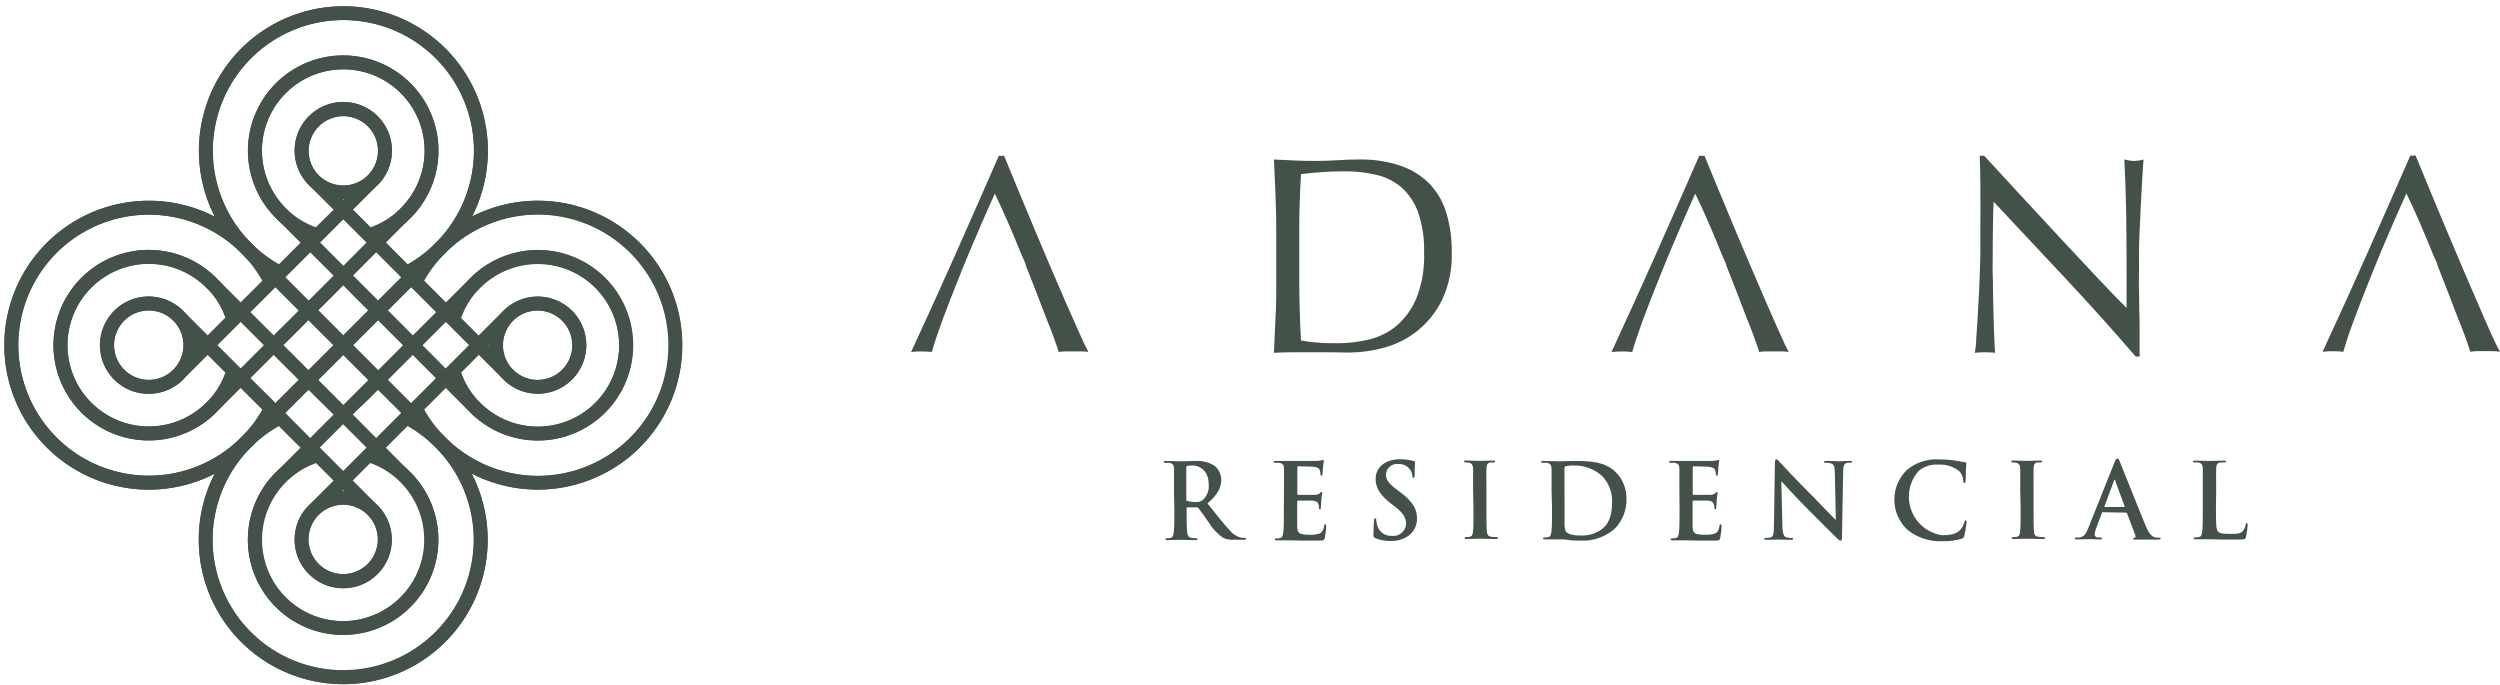 <svg width="394" height="108" viewBox="0 0 394 108" fill="none" xmlns="http://www.w3.org/2000/svg">
<g clip-path="url(#clip0_273_28)">
<path d="M7.343 38.303C3.506 42.141 1.166 47.223 0.745 52.633C0.324 58.044 1.849 63.427 5.046 67.813C8.243 72.198 12.901 75.298 18.181 76.553C23.461 77.808 29.015 77.135 33.843 74.657C31.933 78.375 31.084 82.546 31.387 86.715C31.691 90.884 33.136 94.888 35.564 98.29C37.992 101.692 41.31 104.36 45.154 106.001C48.998 107.643 53.22 108.195 57.356 107.596C61.493 106.998 65.385 105.272 68.606 102.609C71.827 99.945 74.253 96.446 75.618 92.496C76.982 88.545 77.233 84.295 76.343 80.211C75.453 76.128 73.455 72.368 70.57 69.344L70.189 68.962L39.547 38.293C35.272 34.03 29.481 31.637 23.443 31.639C17.406 31.64 11.616 34.037 7.343 38.303ZM61.767 63.612L68.653 70.498C71.705 73.544 73.724 77.471 74.426 81.726C75.128 85.981 74.477 90.348 72.565 94.213C70.653 98.078 67.576 101.246 63.768 103.27C59.96 105.294 55.614 106.071 51.34 105.494C47.067 104.916 43.083 103.012 39.949 100.05C36.815 97.088 34.689 93.217 33.872 88.983C33.055 84.749 33.587 80.365 35.393 76.45C37.199 72.534 40.188 69.284 43.939 67.157L48.108 71.298C46.37 72.034 44.79 73.099 43.455 74.433C41.37 76.517 39.944 79.168 39.355 82.056C38.766 84.945 39.039 87.942 40.142 90.676C41.245 93.41 43.128 95.759 45.556 97.43C47.984 99.101 50.851 100.02 53.798 100.074C56.745 100.127 59.643 99.312 62.131 97.73C64.618 96.147 66.584 93.868 67.785 91.176C68.986 88.484 69.368 85.498 68.884 82.59C68.4 79.683 67.07 76.982 65.061 74.824L64.773 74.536L64.68 74.443L64.578 74.35L54.779 64.496L52.63 62.337L46.117 55.824L43.958 53.674L34.151 43.876L34.057 43.783C31.789 41.513 28.852 40.029 25.679 39.55C22.506 39.07 19.262 39.62 16.424 41.118C13.586 42.616 11.302 44.984 9.908 47.875C8.514 50.766 8.082 54.027 8.677 57.181C9.271 60.335 10.86 63.215 13.211 65.4C15.562 67.585 18.551 68.959 21.74 69.322C24.929 69.684 28.15 69.015 30.931 67.413C33.712 65.811 35.907 63.361 37.193 60.42L41.334 64.552C39.209 68.296 35.964 71.279 32.054 73.082C28.145 74.884 23.768 75.415 19.541 74.599C15.315 73.783 11.45 71.662 8.492 68.534C5.535 65.406 3.632 61.429 3.054 57.163C2.476 52.897 3.25 48.557 5.268 44.754C7.286 40.952 10.446 37.878 14.303 35.966C18.16 34.054 22.52 33.4 26.768 34.096C31.016 34.792 34.939 36.804 37.984 39.847L44.87 46.733L61.767 63.612ZM37.993 58.113L36.133 56.252L28.865 48.984C27.609 47.72 25.951 46.931 24.177 46.754C22.403 46.577 20.623 47.022 19.141 48.013C17.659 49.004 16.567 50.479 16.053 52.187C15.54 53.894 15.635 55.727 16.324 57.371C17.013 59.016 18.252 60.369 19.829 61.201C21.406 62.032 23.223 62.289 24.969 61.928C26.715 61.567 28.281 60.611 29.4 59.222C30.518 57.833 31.118 56.099 31.099 54.316L35.518 58.727C34.581 61.341 32.82 63.58 30.5 65.107C28.181 66.634 25.428 67.367 22.656 67.195C19.884 67.023 17.243 65.956 15.13 64.154C13.017 62.353 11.546 59.913 10.938 57.204C10.33 54.494 10.618 51.66 11.76 49.128C12.901 46.596 14.833 44.504 17.266 43.164C19.699 41.825 22.501 41.312 25.25 41.702C28 42.092 30.549 43.365 32.513 45.328L32.615 45.43L38.04 50.855L43.883 56.698L45.81 58.615L49.867 62.681L51.83 64.617L57.683 70.46L63.108 75.885L63.303 76.081C65.246 78.063 66.495 80.621 66.862 83.373C67.229 86.125 66.694 88.921 65.338 91.344C63.981 93.766 61.877 95.683 59.339 96.808C56.801 97.934 53.967 98.206 51.261 97.585C48.556 96.964 46.124 95.483 44.331 93.364C42.538 91.245 41.48 88.602 41.315 85.831C41.151 83.059 41.889 80.309 43.419 77.993C44.949 75.677 47.188 73.918 49.801 72.982L54.221 77.392L57.943 81.114C58.714 81.873 59.243 82.844 59.462 83.903C59.682 84.963 59.582 86.063 59.177 87.066C58.771 88.069 58.077 88.929 57.182 89.537C56.288 90.146 55.233 90.475 54.151 90.485C53.069 90.494 52.009 90.182 51.104 89.588C50.2 88.995 49.491 88.147 49.069 87.151C48.646 86.155 48.528 85.056 48.73 83.993C48.931 82.931 49.443 81.951 50.202 81.18C50.705 80.667 51.305 80.258 51.967 79.977C52.629 79.696 53.34 79.548 54.059 79.542C54.778 79.536 55.491 79.672 56.157 79.942C56.824 80.212 57.431 80.61 57.943 81.114L54.128 77.392C52.376 77.387 50.674 77.982 49.306 79.078C47.939 80.175 46.989 81.707 46.614 83.419C46.239 85.131 46.462 86.92 47.245 88.488C48.029 90.055 49.326 91.308 50.92 92.035C52.515 92.763 54.311 92.922 56.008 92.487C57.706 92.051 59.203 91.047 60.251 89.642C61.298 88.237 61.833 86.515 61.765 84.763C61.697 83.012 61.032 81.337 59.879 80.016L59.497 79.635L52.23 72.359L50.369 70.498L45.996 66.124L44.386 64.468L44.051 64.142L42.395 62.477L37.993 58.113ZM27.311 58.271C26.546 59.035 25.571 59.556 24.51 59.767C23.449 59.977 22.349 59.868 21.349 59.454C20.35 59.04 19.496 58.339 18.895 57.439C18.294 56.539 17.973 55.482 17.973 54.4C17.973 53.318 18.294 52.261 18.895 51.361C19.496 50.461 20.35 49.76 21.349 49.346C22.349 48.931 23.449 48.823 24.51 49.033C25.571 49.244 26.546 49.765 27.311 50.529C27.82 51.037 28.224 51.641 28.499 52.305C28.774 52.969 28.916 53.681 28.916 54.4C28.916 55.119 28.774 55.831 28.499 56.495C28.224 57.159 27.82 57.763 27.311 58.271Z" fill="#435148"/>
<path d="M37.993 39.847L68.7 70.498L69.081 70.879C72.105 73.761 75.863 75.755 79.945 76.643C84.026 77.531 88.273 77.278 92.221 75.913C96.168 74.549 99.664 72.124 102.325 68.904C104.986 65.685 106.711 61.795 107.309 57.662C107.907 53.528 107.355 49.309 105.716 45.468C104.076 41.626 101.411 38.31 98.012 35.882C94.613 33.455 90.611 32.009 86.446 31.704C82.28 31.399 78.111 32.246 74.394 34.153C76.312 30.414 77.158 26.218 76.838 22.029C76.519 17.839 75.046 13.82 72.584 10.416C70.121 7.011 66.765 4.355 62.886 2.74C59.007 1.125 54.758 0.615 50.607 1.266C46.456 1.917 42.566 3.704 39.368 6.429C36.17 9.154 33.788 12.711 32.486 16.705C31.185 20.7 31.014 24.977 31.992 29.063C32.971 33.149 35.06 36.885 38.031 39.856L37.993 39.847ZM46.433 45.179L39.547 38.293C36.501 35.248 34.487 31.323 33.79 27.072C33.092 22.822 33.745 18.459 35.658 14.6C37.57 10.74 40.645 7.578 44.45 5.558C48.255 3.538 52.597 2.763 56.866 3.342C61.134 3.921 65.114 5.824 68.243 8.784C71.373 11.744 73.495 15.611 74.311 19.841C75.126 24.07 74.594 28.449 72.79 32.361C70.985 36.272 67.999 39.518 64.252 41.643L60.111 37.502C61.83 36.756 63.393 35.692 64.717 34.367C66.818 32.266 68.249 29.59 68.829 26.677C69.409 23.764 69.112 20.744 67.976 17.999C66.84 15.254 64.915 12.908 62.445 11.258C59.975 9.607 57.071 8.726 54.1 8.726C51.13 8.726 48.226 9.607 45.756 11.258C43.286 12.908 41.361 15.254 40.225 17.999C39.088 20.744 38.791 23.764 39.371 26.677C39.951 29.59 41.382 32.266 43.483 34.367L43.576 34.459L53.421 44.295L55.552 46.454L62.065 52.967L64.215 55.117L74.05 64.952L74.152 65.054C74.181 65.087 74.212 65.118 74.246 65.147L74.534 65.436C76.691 67.436 79.389 68.759 82.292 69.239C85.195 69.719 88.175 69.335 90.861 68.134C93.548 66.934 95.822 64.971 97.402 62.489C98.982 60.007 99.797 57.115 99.746 54.173C99.696 51.231 98.782 48.369 97.118 45.942C95.453 43.516 93.113 41.632 90.387 40.525C87.661 39.418 84.669 39.136 81.785 39.716C78.9 40.295 76.249 41.709 74.162 43.783C72.825 45.101 71.752 46.661 70.998 48.38L66.857 44.239C68.984 40.494 72.232 37.51 76.144 35.708C80.056 33.906 84.435 33.377 88.664 34.194C92.892 35.012 96.758 37.136 99.716 40.267C102.674 43.398 104.576 47.377 105.152 51.645C105.729 55.914 104.953 60.255 102.932 64.059C100.911 67.863 97.748 70.937 93.888 72.848C90.029 74.759 85.666 75.411 81.416 74.712C77.166 74.014 73.243 71.999 70.198 68.953L63.312 62.067L46.433 45.179ZM62.177 42.666L63.843 44.323L64.168 44.658L65.834 46.314L70.207 50.687L72.068 52.548L79.345 59.816L79.726 60.197C81.048 61.343 82.723 62.001 84.471 62.063C86.219 62.125 87.936 61.586 89.336 60.536C90.735 59.487 91.734 57.99 92.164 56.294C92.594 54.598 92.431 52.806 91.702 51.216C90.972 49.626 89.72 48.334 88.154 47.554C86.588 46.775 84.802 46.555 83.094 46.931C81.385 47.308 79.857 48.258 78.764 49.623C77.67 50.989 77.077 52.688 77.084 54.437L80.805 58.252C80.047 57.48 79.535 56.501 79.333 55.438C79.132 54.375 79.25 53.277 79.672 52.281C80.095 51.285 80.803 50.437 81.708 49.843C82.613 49.25 83.673 48.938 84.755 48.947C85.837 48.956 86.891 49.286 87.786 49.894C88.68 50.503 89.375 51.363 89.781 52.366C90.186 53.369 90.286 54.469 90.066 55.529C89.847 56.588 89.318 57.558 88.547 58.317C87.511 59.334 86.114 59.898 84.663 59.886C83.212 59.873 81.824 59.286 80.805 58.252L77.084 54.53L72.673 50.11C73.305 48.328 74.329 46.709 75.669 45.374C77.459 43.583 79.738 42.361 82.221 41.862C84.704 41.364 87.279 41.611 89.621 42.572C91.964 43.534 93.969 45.168 95.385 47.267C96.801 49.367 97.564 51.838 97.579 54.37C97.593 56.903 96.858 59.383 95.465 61.498C94.073 63.613 92.086 65.269 89.754 66.257C87.423 67.245 84.851 67.521 82.363 67.05C79.874 66.58 77.581 65.383 75.772 63.612L75.576 63.416L70.151 57.992L64.317 52.102L62.391 50.166L58.343 46.109L56.417 44.183L50.574 38.34L45.13 32.915L45.028 32.813C43.062 30.847 41.788 28.297 41.396 25.545C41.005 22.793 41.518 19.988 42.858 17.553C44.197 15.118 46.292 13.183 48.826 12.041C51.36 10.898 54.196 10.609 56.908 11.218C59.621 11.826 62.062 13.299 63.865 15.414C65.668 17.529 66.736 20.173 66.907 22.948C67.078 25.722 66.344 28.477 64.815 30.798C63.286 33.119 61.044 34.881 58.427 35.818L54.017 31.398C55.036 31.414 56.049 31.225 56.993 30.841C57.938 30.457 58.796 29.887 59.516 29.165C60.589 28.093 61.319 26.727 61.615 25.239C61.911 23.752 61.76 22.21 61.18 20.809C60.599 19.408 59.617 18.21 58.356 17.367C57.095 16.524 55.612 16.075 54.096 16.075C52.579 16.075 51.096 16.524 49.836 17.367C48.575 18.21 47.592 19.408 47.012 20.809C46.431 22.21 46.28 23.752 46.576 25.239C46.872 26.727 47.603 28.093 48.675 29.165L55.952 36.432L57.813 38.293L62.177 42.666ZM50.229 27.611C49.465 26.846 48.944 25.871 48.734 24.81C48.523 23.748 48.632 22.649 49.046 21.649C49.46 20.65 50.162 19.796 51.061 19.195C51.961 18.594 53.018 18.273 54.1 18.273C55.182 18.273 56.24 18.594 57.139 19.195C58.039 19.796 58.74 20.65 59.154 21.649C59.569 22.649 59.678 23.748 59.467 24.81C59.256 25.871 58.736 26.846 57.971 27.611C57.463 28.12 56.86 28.523 56.195 28.799C55.531 29.074 54.819 29.216 54.1 29.216C53.381 29.216 52.669 29.074 52.005 28.799C51.341 28.523 50.738 28.12 50.229 27.611Z" fill="#435148"/>
<path d="M68.644 38.303L37.993 68.953L37.612 69.334C34.727 72.359 32.729 76.118 31.839 80.202C30.949 84.286 31.2 88.536 32.564 92.487C33.929 96.437 36.355 99.936 39.576 102.599C42.797 105.263 46.689 106.988 50.826 107.587C54.962 108.185 59.184 107.634 63.028 105.992C66.872 104.351 70.189 101.683 72.618 98.281C75.046 94.879 76.491 90.874 76.795 86.706C77.098 82.537 76.249 78.365 74.338 74.647C78.077 76.567 82.273 77.414 86.463 77.095C90.654 76.776 94.674 75.304 98.079 72.842C101.484 70.38 104.141 67.023 105.757 63.144C107.372 59.264 107.882 55.014 107.231 50.862C106.579 46.711 104.792 42.821 102.066 39.622C99.341 36.424 95.783 34.042 91.787 32.741C87.792 31.44 83.514 31.27 79.427 32.25C75.341 33.23 71.606 35.321 68.635 38.293L68.644 38.303ZM63.312 46.733L70.198 39.847C73.245 36.788 77.176 34.763 81.436 34.058C85.696 33.352 90.069 34.002 93.94 35.915C97.811 37.828 100.984 40.907 103.011 44.72C105.038 48.532 105.817 52.885 105.239 57.163C104.66 61.442 102.753 65.431 99.786 68.569C96.82 71.706 92.943 73.832 88.703 74.648C84.463 75.465 80.074 74.929 76.154 73.118C72.235 71.306 68.983 68.31 66.857 64.552L70.989 60.42C71.754 62.135 72.83 63.693 74.162 65.017C76.262 67.118 78.938 68.549 81.851 69.129C84.765 69.709 87.785 69.412 90.529 68.276C93.274 67.139 95.62 65.214 97.27 62.744C98.921 60.275 99.802 57.371 99.802 54.4C99.802 51.429 98.921 48.526 97.27 46.056C95.62 43.586 93.274 41.661 90.529 40.524C87.785 39.388 84.765 39.091 81.851 39.671C78.938 40.251 76.262 41.682 74.162 43.783C74.133 43.816 74.102 43.847 74.069 43.876L64.196 53.721L62.065 55.87L55.552 62.384L53.412 64.496L43.576 74.341L43.455 74.433L43.362 74.527L43.083 74.815C41.076 76.973 39.748 79.674 39.264 82.581C38.781 85.488 39.164 88.474 40.365 91.165C41.566 93.856 43.533 96.135 46.02 97.716C48.507 99.298 51.404 100.113 54.351 100.06C57.298 100.006 60.163 99.087 62.592 97.417C65.02 95.746 66.903 93.398 68.006 90.665C69.109 87.932 69.384 84.935 68.796 82.047C68.207 79.159 66.783 76.508 64.699 74.424C63.374 73.098 61.812 72.034 60.093 71.288L64.233 67.148C67.977 69.274 70.959 72.52 72.76 76.43C74.561 80.341 75.091 84.717 74.273 88.944C73.456 93.171 71.333 97.034 68.204 99.991C65.075 102.948 61.097 104.848 56.831 105.425C52.565 106.002 48.225 105.226 44.423 103.207C40.621 101.187 37.549 98.026 35.638 94.168C33.727 90.31 33.075 85.95 33.773 81.702C34.471 77.454 36.484 73.532 39.529 70.488L46.414 63.603L63.312 46.733ZM65.834 62.477L64.168 64.142L63.843 64.468L62.177 66.133L57.804 70.507L55.943 72.368L48.666 79.644L48.285 80.026C47.141 81.347 46.484 83.019 46.424 84.765C46.363 86.511 46.901 88.225 47.95 89.622C48.998 91.02 50.493 92.016 52.187 92.445C53.88 92.875 55.669 92.712 57.257 91.984C58.845 91.255 60.136 90.005 60.914 88.441C61.693 86.877 61.913 85.094 61.538 83.388C61.162 81.682 60.214 80.156 58.851 79.063C57.487 77.971 55.791 77.378 54.044 77.383L50.22 81.105C50.991 80.346 51.971 79.832 53.034 79.629C54.097 79.427 55.197 79.544 56.193 79.966C57.19 80.389 58.039 81.097 58.633 82.002C59.227 82.907 59.539 83.968 59.53 85.05C59.521 86.132 59.191 87.188 58.582 88.083C57.973 88.977 57.112 89.671 56.108 90.077C55.105 90.482 54.003 90.581 52.944 90.36C51.884 90.14 50.913 89.61 50.155 88.838C49.139 87.803 48.575 86.408 48.588 84.958C48.6 83.508 49.187 82.122 50.22 81.105L53.942 77.383L58.353 72.973C60.135 73.606 61.753 74.63 63.089 75.969C64.882 77.758 66.105 80.038 66.605 82.521C67.104 85.004 66.858 87.579 65.897 89.922C64.935 92.266 63.302 94.272 61.202 95.689C59.102 97.105 56.63 97.869 54.097 97.883C51.565 97.897 49.084 97.162 46.969 95.769C44.853 94.376 43.197 92.388 42.21 90.055C41.222 87.723 40.947 85.151 41.418 82.662C41.89 80.174 43.088 77.88 44.861 76.071L45.056 75.876L50.481 70.451L56.324 64.608L58.343 62.691L62.382 58.615L64.317 56.689L70.161 50.846L75.585 45.421L75.678 45.318C77.473 43.524 79.759 42.301 82.248 41.806C84.737 41.311 87.318 41.565 89.662 42.536C92.007 43.507 94.011 45.151 95.421 47.262C96.832 49.372 97.584 51.853 97.584 54.391C97.584 56.929 96.832 59.41 95.421 61.52C94.011 63.63 92.007 65.275 89.662 66.246C87.318 67.217 84.737 67.471 82.248 66.975C79.759 66.48 77.473 65.258 75.678 63.463C74.338 62.124 73.315 60.503 72.682 58.718L77.093 54.307C77.076 56.082 77.676 57.809 78.791 59.19C79.906 60.572 81.466 61.523 83.205 61.881C84.944 62.239 86.754 61.982 88.324 61.154C89.894 60.325 91.128 58.977 91.814 57.339C92.5 55.702 92.595 53.877 92.084 52.176C91.573 50.476 90.487 49.006 89.012 48.018C87.537 47.03 85.764 46.585 83.997 46.76C82.231 46.934 80.579 47.718 79.326 48.975L72.059 56.242L70.198 58.103L65.834 62.477ZM80.88 50.529C81.645 49.765 82.62 49.244 83.681 49.033C84.743 48.823 85.842 48.931 86.842 49.346C87.841 49.76 88.695 50.461 89.296 51.361C89.897 52.261 90.218 53.318 90.218 54.4C90.218 55.482 89.897 56.539 89.296 57.439C88.695 58.339 87.841 59.04 86.842 59.454C85.842 59.868 84.743 59.977 83.681 59.767C82.62 59.556 81.645 59.035 80.88 58.271C80.371 57.763 79.968 57.159 79.692 56.495C79.417 55.831 79.275 55.119 79.275 54.4C79.275 53.681 79.417 52.969 79.692 52.305C79.968 51.641 80.371 51.037 80.88 50.529Z" fill="#435148"/>
<path d="M39.547 70.497L70.198 39.847L70.579 39.465C73.463 36.441 75.46 32.682 76.35 28.599C77.239 24.516 76.988 20.267 75.624 16.317C74.26 12.367 71.834 8.869 68.614 6.205C65.394 3.542 61.503 1.816 57.367 1.217C53.232 0.618 49.011 1.168 45.167 2.808C41.323 4.448 38.005 7.114 35.576 10.514C33.147 13.915 31.7 17.918 31.394 22.086C31.089 26.253 31.936 30.425 33.843 34.143C30.105 32.224 25.908 31.377 21.718 31.696C17.528 32.014 13.508 33.486 10.103 35.949C6.698 38.411 4.04 41.768 2.425 45.647C0.81 49.526 0.3 53.777 0.951 57.928C1.602 62.08 3.39 65.97 6.116 69.168C8.841 72.367 12.399 74.748 16.395 76.049C20.39 77.35 24.668 77.52 28.754 76.541C32.841 75.561 36.576 73.469 39.547 70.497ZM44.879 62.067L37.993 68.953C34.949 71.992 31.028 74 26.782 74.694C22.537 75.388 18.18 74.733 14.327 72.822C10.473 70.91 7.316 67.838 5.299 64.037C3.283 60.237 2.509 55.901 3.087 51.638C3.665 47.375 5.565 43.4 8.52 40.274C11.475 37.148 15.336 35.027 19.56 34.21C23.784 33.393 28.157 33.921 32.065 35.72C35.972 37.52 39.218 40.499 41.343 44.239L37.202 48.38C36.457 46.663 35.393 45.103 34.067 43.783C31.967 41.682 29.291 40.251 26.377 39.671C23.464 39.091 20.444 39.388 17.699 40.524C14.954 41.661 12.609 43.586 10.958 46.056C9.308 48.525 8.427 51.429 8.427 54.4C8.427 57.37 9.308 60.274 10.958 62.744C12.609 65.214 14.954 67.139 17.699 68.276C20.444 69.412 23.464 69.709 26.377 69.129C29.291 68.549 31.967 67.118 34.067 65.017L34.16 64.915L43.995 55.079L46.154 52.93L52.667 46.416L54.817 44.258L64.615 34.422L64.717 34.329L64.81 34.227L65.099 33.948C67.099 31.786 68.42 29.083 68.896 26.177C69.372 23.27 68.984 20.287 67.778 17.6C66.572 14.913 64.603 12.639 62.115 11.062C59.627 9.486 56.73 8.675 53.785 8.732C50.84 8.789 47.977 9.711 45.552 11.383C43.127 13.055 41.247 15.402 40.146 18.134C39.045 20.866 38.772 23.862 39.36 26.748C39.949 29.634 41.373 32.283 43.455 34.366C44.79 35.701 46.37 36.766 48.108 37.502L43.967 41.643C40.222 39.516 37.238 36.268 35.436 32.356C33.634 28.444 33.105 24.065 33.923 19.836C34.74 15.608 36.864 11.742 39.995 8.784C43.126 5.826 47.105 3.925 51.374 3.348C55.642 2.771 59.984 3.547 63.787 5.568C67.591 7.589 70.665 10.752 72.576 14.612C74.487 18.472 75.139 22.834 74.44 27.084C73.742 31.334 71.727 35.258 68.681 38.302L61.795 45.179L44.879 62.067ZM42.367 46.314L44.023 44.658L44.358 44.323L46.014 42.666L50.388 38.293L52.248 36.432L59.516 29.165L59.897 28.783C61.05 27.461 61.715 25.783 61.781 24.029C61.847 22.276 61.31 20.553 60.26 19.147C59.211 17.741 57.711 16.737 56.011 16.303C54.311 15.868 52.514 16.029 50.918 16.759C49.322 17.488 48.024 18.742 47.241 20.312C46.457 21.882 46.235 23.673 46.612 25.387C46.988 27.101 47.94 28.634 49.31 29.731C50.679 30.828 52.383 31.423 54.137 31.417L57.952 27.695C57.181 28.454 56.202 28.968 55.139 29.17C54.075 29.373 52.976 29.256 51.979 28.834C50.983 28.411 50.134 27.703 49.54 26.798C48.946 25.893 48.634 24.832 48.643 23.75C48.652 22.668 48.982 21.612 49.591 20.717C50.2 19.823 51.061 19.128 52.064 18.723C53.068 18.318 54.169 18.219 55.229 18.439C56.289 18.66 57.259 19.19 58.017 19.962C59.029 20.999 59.59 22.394 59.577 23.842C59.565 25.29 58.981 26.675 57.952 27.695L54.23 31.417L49.764 35.818C47.156 34.881 44.922 33.124 43.397 30.811C41.871 28.497 41.136 25.752 41.302 22.986C41.467 20.22 42.524 17.582 44.315 15.467C46.105 13.352 48.532 11.874 51.233 11.254C53.934 10.634 56.763 10.906 59.296 12.029C61.83 13.152 63.931 15.065 65.286 17.482C66.641 19.899 67.176 22.69 66.812 25.437C66.448 28.184 65.204 30.739 63.266 32.719L63.07 32.915L57.645 38.34L51.83 44.183L49.904 46.109L45.847 50.166L43.883 52.102L38.04 57.945L32.615 63.37L32.513 63.463C30.548 65.425 28 66.697 25.251 67.086C22.501 67.476 19.7 66.962 17.268 65.623C14.835 64.284 12.903 62.192 11.762 59.66C10.621 57.129 10.332 54.296 10.94 51.586C11.547 48.877 13.018 46.438 15.13 44.636C17.242 42.834 19.883 41.766 22.654 41.593C25.425 41.421 28.178 42.152 30.497 43.678C32.817 45.204 34.579 47.441 35.518 50.054L31.098 54.474C31.115 53.455 30.926 52.442 30.542 51.497C30.158 50.552 29.588 49.694 28.865 48.975C27.794 47.904 26.43 47.175 24.944 46.88C23.459 46.584 21.919 46.736 20.52 47.316C19.121 47.895 17.925 48.877 17.083 50.136C16.242 51.395 15.793 52.876 15.793 54.391C15.793 55.905 16.242 57.386 17.083 58.645C17.925 59.904 19.121 60.886 20.52 61.465C21.919 62.045 23.459 62.197 24.944 61.901C26.43 61.606 27.794 60.877 28.865 59.806L36.132 52.539L37.993 50.678L42.367 46.314ZM27.311 58.271C26.546 59.035 25.571 59.556 24.51 59.767C23.449 59.977 22.349 59.868 21.349 59.454C20.35 59.04 19.496 58.339 18.895 57.439C18.294 56.539 17.973 55.482 17.973 54.4C17.973 53.318 18.294 52.26 18.895 51.361C19.496 50.461 20.35 49.76 21.349 49.346C22.349 48.931 23.449 48.823 24.51 49.033C25.571 49.244 26.546 49.764 27.311 50.529C27.82 51.037 28.224 51.641 28.499 52.305C28.774 52.969 28.916 53.681 28.916 54.4C28.916 55.119 28.774 55.831 28.499 56.495C28.224 57.159 27.82 57.763 27.311 58.271Z" fill="#435148"/>
<path d="M225.385 29.063C224.12 27.753 222.564 26.759 220.845 26.16C218.698 25.431 216.44 25.085 214.173 25.136C213.044 25.136 211.927 25.173 210.823 25.248C209.719 25.322 208.602 25.359 207.473 25.359C206.348 25.359 205.231 25.359 204.124 25.294C203.016 25.229 201.9 25.201 200.774 25.136C200.867 27.09 200.951 29.004 201.025 30.877C201.1 32.751 201.137 34.667 201.137 36.628V44.248C201.137 46.202 201.137 48.119 201.025 50.017C200.913 51.916 200.867 53.739 200.774 55.6C201.779 55.544 202.774 55.517 203.751 55.517H206.72C207.725 55.517 208.711 55.517 209.688 55.517C210.665 55.517 211.651 55.563 212.666 55.563C214.515 55.546 216.355 55.287 218.137 54.791C220.044 54.274 221.826 53.375 223.376 52.148C225.021 50.825 226.352 49.153 227.274 47.254C228.356 44.925 228.878 42.376 228.8 39.81C228.83 37.734 228.554 35.665 227.981 33.669C227.488 31.951 226.599 30.374 225.385 29.063ZM223.236 46.975C222.545 48.659 221.467 50.157 220.091 51.348C218.822 52.402 217.325 53.144 215.718 53.516C214.121 53.901 212.484 54.094 210.842 54.093C209.716 54.093 208.627 54.093 207.566 53.981C206.716 53.934 205.87 53.825 205.036 53.656C204.862 50.554 204.772 47.418 204.766 44.248V36.628C204.766 35.027 204.766 33.455 204.831 31.901C204.896 30.347 204.942 28.858 205.036 27.444C205.966 27.323 206.99 27.22 208.143 27.137C209.297 27.053 210.535 26.997 211.865 26.997C213.566 26.982 215.262 27.169 216.918 27.555C218.383 27.891 219.745 28.574 220.891 29.547C222.073 30.628 222.971 31.982 223.506 33.492C224.194 35.534 224.509 37.684 224.436 39.838C224.529 42.274 224.121 44.703 223.236 46.975Z" fill="#435148"/>
<path d="M334.793 25.117C334.932 27.723 335.035 30.496 335.081 33.436C335.128 36.376 335.146 39.401 335.146 42.499V48.538C333.779 47.17 332.197 45.523 330.373 43.588L324.613 37.428C322.585 35.251 320.544 33.048 318.49 30.821L312.703 24.541H311.996C312.052 25.545 312.089 27.071 312.107 29.109C312.126 31.147 312.107 33.585 312.107 36.423C312.107 37.353 312.107 38.507 312.107 39.754C312.107 41.001 312.033 42.266 311.996 43.569C311.958 44.872 311.884 46.165 311.819 47.468C311.754 48.77 311.67 49.971 311.614 51.078C311.558 52.185 311.437 53.163 311.437 53.963C311.397 54.512 311.329 55.058 311.233 55.6C311.78 55.542 312.33 55.514 312.88 55.517C313.396 55.514 313.911 55.542 314.424 55.6C314.424 55.368 314.368 54.912 314.341 54.251C314.313 53.59 314.275 52.809 314.247 51.925C314.22 51.041 314.192 50.064 314.164 49.04C314.136 48.017 314.108 46.984 314.099 45.979C314.089 44.974 314.099 44.016 314.052 43.094C314.006 42.173 314.052 41.41 314.052 40.787C314.052 38.392 314.068 36.5 314.099 35.111C314.099 33.724 314.164 32.617 314.192 31.789C318.031 35.871 321.874 39.971 325.72 44.09C329.566 48.209 333.186 52.241 336.579 56.187H337.203V54.716C337.203 54.009 337.203 53.172 337.203 52.213C337.203 51.255 337.203 50.213 337.156 49.105C337.11 47.998 337.156 46.9 337.11 45.802C337.063 44.704 337.11 43.662 337.11 42.657V40.005C337.11 39.14 337.11 38.005 337.193 36.59C337.277 35.176 337.324 33.724 337.398 32.245C337.473 30.765 337.547 29.379 337.621 28.076C337.696 26.774 337.761 25.797 337.817 25.145C337.356 25.275 336.881 25.349 336.402 25.369C335.857 25.355 335.316 25.271 334.793 25.117Z" fill="#435148"/>
<path d="M168.03 47.803C167.273 46.084 166.47 44.224 165.62 42.22L163.061 36.172C162.205 34.137 161.368 32.127 160.549 30.142L158.25 24.559H157.413C155.112 29.826 152.829 35.008 150.565 40.108C148.3 45.207 145.974 50.331 143.586 55.479C144.126 55.413 144.67 55.382 145.214 55.386C145.761 55.382 146.309 55.413 146.852 55.479C147.236 54.121 147.81 52.406 148.573 50.334C149.169 48.715 149.82 47.04 150.518 45.291C153.617 37.391 156.79 30.524 156.79 30.524C158.102 33.222 159.581 36.646 160.967 40.08L161.693 41.736H161.628C162.81 44.676 163.908 47.542 164.792 49.887L164.838 50.008C165.266 51.059 165.657 52.055 166.011 53.014C166.364 53.972 166.643 54.791 166.848 55.47C167.236 55.409 167.628 55.378 168.021 55.377H170.365C170.755 55.377 171.144 55.409 171.529 55.47C171.147 54.763 170.654 53.73 170.058 52.371C169.463 51.013 168.784 49.524 168.03 47.803Z" fill="#435148"/>
<path d="M278.414 47.803C277.67 46.081 276.86 44.22 276.013 42.22C275.167 40.219 274.301 38.2 273.445 36.172C272.589 34.143 271.752 32.124 270.933 30.142L268.635 24.559H267.797C265.496 29.826 263.213 35.008 260.949 40.108C258.685 45.207 256.358 50.331 253.97 55.479C255.055 55.355 256.151 55.355 257.236 55.479C257.621 54.121 258.195 52.406 258.958 50.334C259.553 48.715 260.204 47.04 260.912 45.291C264.01 37.391 267.174 30.524 267.174 30.524C268.495 33.222 269.965 36.646 271.352 40.08L272.078 41.736H272.022C273.203 44.676 274.301 47.542 275.185 49.887L275.241 50.008C275.669 51.059 276.051 52.055 276.404 53.014C276.758 53.972 277.037 54.791 277.251 55.47C277.636 55.409 278.025 55.377 278.414 55.377H280.731C281.124 55.377 281.516 55.408 281.904 55.47C281.519 54.763 281.026 53.73 280.424 52.371C279.847 51.069 279.168 49.524 278.414 47.803Z" fill="#435148"/>
<path d="M392.521 52.418C391.916 51.069 391.236 49.524 390.492 47.766C389.748 46.007 388.938 44.183 388.082 42.183C387.226 40.182 386.379 38.163 385.523 36.134L383.002 30.105C382.183 28.114 381.41 26.262 380.703 24.522H379.866C377.564 29.788 375.282 34.971 373.017 40.07C370.753 45.169 368.427 50.293 366.039 55.442C367.127 55.318 368.226 55.318 369.314 55.442C369.696 54.084 370.245 52.371 371.035 50.297C371.631 48.678 372.282 47.003 372.98 45.253C376.079 37.353 379.252 30.486 379.252 30.486C380.564 33.185 382.043 36.609 383.43 40.042L384.155 41.699H384.1C385.272 44.639 386.37 47.505 387.263 49.85L387.31 49.971C387.738 51.022 388.129 52.018 388.482 52.976C388.836 53.935 389.115 54.754 389.32 55.433C389.707 55.371 390.099 55.34 390.492 55.34H392.828C393.22 55.34 393.612 55.371 394 55.433C393.622 54.782 393.128 53.777 392.521 52.418Z" fill="#435148"/>
<path d="M185.021 77.355C185.021 74.862 185.021 74.406 185.021 73.875C185.021 73.345 184.853 73.056 184.313 72.945C184.1 72.927 183.885 72.927 183.671 72.945C183.495 72.945 183.392 72.945 183.392 72.796C183.392 72.647 183.513 72.647 183.755 72.647C184.63 72.647 185.616 72.703 186.007 72.703C186.565 72.703 187.812 72.647 188.324 72.647C189.38 72.575 190.433 72.821 191.348 73.354C191.692 73.62 191.972 73.962 192.165 74.352C192.359 74.742 192.461 75.171 192.465 75.606C192.465 76.825 191.953 77.942 190.297 79.328C191.757 81.189 192.893 82.622 193.86 83.645C194.335 84.219 194.992 84.613 195.721 84.762C195.873 84.773 196.025 84.773 196.177 84.762C196.308 84.762 196.373 84.762 196.373 84.892C196.373 85.022 196.261 85.06 196.066 85.06H194.502C193.898 85.117 193.29 85.008 192.744 84.743C191.83 84.109 191.063 83.288 190.492 82.333C189.841 81.403 189.078 80.314 188.864 80.063C188.828 80.023 188.783 79.991 188.733 79.972C188.683 79.952 188.629 79.945 188.575 79.951H187.142C187.124 79.948 187.106 79.949 187.089 79.954C187.071 79.96 187.056 79.969 187.043 79.982C187.03 79.995 187.02 80.011 187.015 80.028C187.01 80.045 187.009 80.064 187.012 80.082V80.314C187.012 81.84 187.012 83.106 187.096 83.832C187.142 84.306 187.245 84.669 187.738 84.762C188.003 84.8 188.27 84.822 188.538 84.827C188.668 84.827 188.733 84.827 188.733 84.957C188.733 85.088 188.622 85.125 188.408 85.125C187.477 85.125 186.24 85.078 185.988 85.078C185.737 85.078 184.648 85.125 183.988 85.125C183.774 85.125 183.662 85.078 183.662 84.957C183.662 84.836 183.727 84.827 183.923 84.827C184.123 84.83 184.323 84.808 184.518 84.762C184.844 84.697 184.928 84.334 184.993 83.832C185.076 83.143 185.076 81.84 185.076 80.333L185.021 77.355ZM186.956 78.658C186.956 78.835 186.956 78.9 187.105 78.946C187.51 79.066 187.93 79.122 188.352 79.114C188.761 79.173 189.177 79.073 189.515 78.835C189.863 78.531 190.133 78.149 190.303 77.72C190.473 77.291 190.537 76.828 190.492 76.369C190.492 74.043 188.947 73.363 187.97 73.363C187.68 73.351 187.39 73.373 187.105 73.429C186.984 73.429 186.956 73.531 186.956 73.661V78.658Z" fill="#435148"/>
<path d="M202.356 77.355C202.356 74.862 202.356 74.406 202.356 73.875C202.356 73.345 202.198 73.056 201.649 72.945C201.438 72.927 201.226 72.927 201.016 72.945C200.83 72.945 200.737 72.945 200.737 72.796C200.737 72.647 200.848 72.647 201.09 72.647H202.421H203.463C203.984 72.647 207.25 72.647 207.566 72.647C207.804 72.627 208.04 72.592 208.274 72.545C208.359 72.519 208.446 72.497 208.534 72.48C208.618 72.48 208.637 72.545 208.637 72.628C208.574 72.982 208.53 73.34 208.506 73.698C208.506 73.857 208.45 74.629 208.423 74.778C208.395 74.927 208.376 74.964 208.255 74.964C208.134 74.964 208.106 74.88 208.106 74.731C208.105 74.529 208.074 74.329 208.013 74.136C207.892 73.847 207.734 73.652 206.906 73.549C206.627 73.549 204.905 73.484 204.58 73.484C204.496 73.484 204.459 73.531 204.459 73.652V77.802C204.459 77.923 204.459 77.988 204.58 77.988C204.942 77.988 206.831 77.988 207.204 77.988C207.488 78.006 207.769 77.92 207.994 77.746C208.106 77.606 208.171 77.532 208.255 77.532C208.339 77.532 208.376 77.532 208.376 77.662C208.376 77.793 208.302 78.025 208.236 78.863C208.236 79.188 208.171 79.849 208.171 79.961C208.171 80.072 208.171 80.268 208.022 80.268C208.003 80.271 207.984 80.27 207.965 80.264C207.947 80.258 207.93 80.248 207.917 80.234C207.903 80.22 207.893 80.204 207.887 80.185C207.881 80.167 207.88 80.147 207.883 80.128C207.874 79.928 207.849 79.729 207.808 79.533C207.734 79.207 207.501 78.956 206.878 78.891C206.562 78.891 204.933 78.891 204.542 78.891C204.459 78.891 204.44 78.956 204.44 79.049V80.351C204.44 80.91 204.44 82.417 204.44 82.901C204.44 84.027 204.738 84.278 206.413 84.278C206.935 84.31 207.459 84.243 207.957 84.083C208.385 83.887 208.581 83.543 208.702 82.864C208.702 82.687 208.767 82.622 208.878 82.622C208.99 82.622 209.009 82.752 209.009 82.91C208.984 83.535 208.912 84.157 208.795 84.771C208.683 85.199 208.534 85.199 207.864 85.199C206.627 85.199 205.724 85.199 205.017 85.199C204.31 85.199 203.807 85.153 203.314 85.153H202.384C202.011 85.153 201.583 85.153 201.248 85.153C200.913 85.153 200.923 85.106 200.923 84.985C200.923 84.864 200.988 84.855 201.183 84.855C201.384 84.858 201.584 84.836 201.779 84.79C202.104 84.725 202.188 84.362 202.253 83.859C202.337 83.171 202.337 81.868 202.337 80.361L202.356 77.355Z" fill="#435148"/>
<path d="M216.769 84.818C216.499 84.697 216.453 84.622 216.453 84.26C216.453 83.329 216.518 82.398 216.536 82.101C216.555 81.803 216.602 81.682 216.732 81.682C216.862 81.682 216.899 81.822 216.899 81.961C216.914 82.246 216.964 82.527 217.048 82.799C217.188 83.303 217.498 83.743 217.926 84.044C218.353 84.346 218.871 84.491 219.393 84.455C219.661 84.483 219.932 84.457 220.19 84.378C220.447 84.298 220.686 84.168 220.892 83.994C221.098 83.82 221.267 83.607 221.388 83.366C221.509 83.126 221.581 82.863 221.598 82.594C221.598 81.784 221.347 81.031 219.989 79.961L219.226 79.374C217.42 77.96 216.797 76.806 216.797 75.476C216.797 73.671 218.314 72.377 220.593 72.377C221.332 72.365 222.068 72.459 222.78 72.656C222.929 72.656 223.013 72.731 223.013 72.852C223.013 72.973 222.948 73.54 222.948 74.824C222.948 75.178 222.892 75.317 222.761 75.317C222.631 75.317 222.594 75.215 222.594 75.02C222.567 74.623 222.421 74.243 222.175 73.931C221.963 73.662 221.689 73.449 221.376 73.309C221.063 73.17 220.721 73.109 220.379 73.131C220.137 73.099 219.891 73.119 219.657 73.19C219.423 73.26 219.207 73.379 219.022 73.539C218.838 73.699 218.689 73.896 218.586 74.118C218.483 74.339 218.429 74.58 218.425 74.824C218.425 75.578 218.807 76.155 220.165 77.188L220.631 77.532C222.613 79.03 223.32 80.156 223.32 81.719C223.33 82.288 223.193 82.85 222.923 83.35C222.652 83.851 222.257 84.273 221.775 84.576C220.989 85.053 220.08 85.289 219.16 85.255C218.341 85.281 217.526 85.132 216.769 84.818Z" fill="#435148"/>
<path d="M232.159 77.355C232.159 74.862 232.159 74.406 232.159 73.875C232.159 73.345 231.964 73.038 231.601 72.945C231.406 72.899 231.206 72.877 231.006 72.88C230.847 72.88 230.745 72.88 230.745 72.712C230.745 72.545 230.875 72.582 231.136 72.582C231.769 72.582 232.801 72.638 233.276 72.638C233.751 72.638 234.653 72.582 235.277 72.582C235.491 72.582 235.621 72.582 235.621 72.712C235.621 72.842 235.528 72.88 235.36 72.88C235.196 72.868 235.031 72.868 234.867 72.88C234.43 72.963 234.29 73.243 234.262 73.81C234.234 74.378 234.262 74.796 234.262 77.29V80.184C234.262 81.775 234.262 83.078 234.327 83.785C234.383 84.222 234.495 84.52 234.988 84.585C235.265 84.626 235.545 84.647 235.826 84.65C236.012 84.65 236.086 84.65 236.086 84.781C236.086 84.911 235.956 84.948 235.779 84.948C234.69 84.948 233.657 84.902 233.211 84.902C232.764 84.902 231.806 84.948 231.145 84.948C230.931 84.948 230.819 84.902 230.819 84.781C230.819 84.66 230.885 84.65 231.08 84.65C231.277 84.653 231.474 84.631 231.666 84.585C232.001 84.52 232.094 84.241 232.15 83.766C232.225 83.078 232.225 81.775 232.225 80.184L232.159 77.355Z" fill="#435148"/>
<path d="M244.526 77.355C244.526 74.862 244.526 74.406 244.526 73.875C244.526 73.345 244.358 73.056 243.818 72.945C243.605 72.927 243.39 72.927 243.176 72.945C243 72.945 242.897 72.945 242.897 72.796C242.897 72.647 243.018 72.647 243.26 72.647C244.135 72.647 245.168 72.703 245.624 72.703C246.08 72.703 247.168 72.647 248.155 72.647C250.211 72.647 252.956 72.647 254.742 74.508C255.802 75.633 256.374 77.131 256.334 78.677C256.361 80.38 255.72 82.027 254.547 83.264C253.805 83.936 252.937 84.453 251.992 84.786C251.048 85.118 250.047 85.259 249.048 85.199C248.452 85.199 247.782 85.199 247.187 85.097C246.591 84.995 245.987 85.004 245.577 85.004H244.647C244.265 85.004 243.837 85.004 243.511 85.004C243.186 85.004 243.186 84.957 243.186 84.836C243.186 84.716 243.251 84.706 243.446 84.706C243.647 84.708 243.847 84.686 244.042 84.641C244.367 84.576 244.451 84.213 244.516 83.71C244.6 83.022 244.6 81.719 244.6 80.212L244.526 77.355ZM246.573 79.16C246.573 80.91 246.573 82.175 246.573 82.482C246.559 82.905 246.619 83.327 246.75 83.729C246.964 84.046 247.606 84.39 248.908 84.39C250.273 84.501 251.628 84.077 252.686 83.208C253.738 82.278 254.063 80.807 254.063 79.114C254.091 78.358 253.965 77.605 253.693 76.9C253.421 76.195 253.009 75.552 252.481 75.01C251.207 73.872 249.536 73.281 247.829 73.363C247.469 73.36 247.109 73.4 246.759 73.484C246.693 73.507 246.638 73.553 246.602 73.612C246.567 73.671 246.553 73.742 246.563 73.81C246.563 74.368 246.563 75.801 246.563 77.095L246.573 79.16Z" fill="#435148"/>
<path d="M264.671 77.355C264.671 74.862 264.671 74.406 264.671 73.875C264.671 73.345 264.513 73.056 263.964 72.945C263.753 72.927 263.541 72.927 263.331 72.945C263.145 72.945 263.052 72.945 263.052 72.796C263.052 72.647 263.163 72.647 263.405 72.647H264.736H265.778C266.299 72.647 269.565 72.647 269.882 72.647C270.119 72.626 270.355 72.592 270.589 72.545C270.674 72.519 270.761 72.497 270.849 72.48C270.933 72.48 270.952 72.545 270.952 72.628C270.952 72.712 270.868 72.945 270.812 73.698C270.812 73.857 270.766 74.629 270.738 74.778C270.71 74.927 270.682 74.964 270.57 74.964C270.458 74.964 270.421 74.88 270.421 74.731C270.42 74.529 270.389 74.329 270.328 74.136C270.207 73.847 270.049 73.652 269.221 73.549C268.942 73.549 267.22 73.484 266.895 73.484C266.811 73.484 266.774 73.531 266.774 73.652V77.802C266.774 77.923 266.774 77.988 266.895 77.988C267.248 77.988 269.137 77.988 269.519 77.988C269.803 78.006 270.084 77.92 270.31 77.746C270.421 77.606 270.486 77.532 270.57 77.532C270.654 77.532 270.682 77.532 270.682 77.662C270.682 77.793 270.617 78.025 270.552 78.863C270.552 79.188 270.486 79.849 270.486 79.961C270.486 80.072 270.486 80.268 270.338 80.268C270.318 80.271 270.298 80.269 270.28 80.263C270.261 80.257 270.244 80.247 270.229 80.234C270.215 80.22 270.204 80.204 270.197 80.186C270.19 80.167 270.187 80.148 270.189 80.128C270.188 79.928 270.166 79.728 270.124 79.533C270.049 79.207 269.816 78.956 269.193 78.891C268.877 78.891 267.248 78.891 266.857 78.891C266.774 78.891 266.755 78.956 266.755 79.049V80.351C266.755 80.91 266.755 82.417 266.755 82.901C266.755 84.027 267.053 84.278 268.728 84.278C269.25 84.31 269.774 84.243 270.272 84.083C270.7 83.887 270.896 83.543 271.007 82.864C271.007 82.687 271.082 82.622 271.194 82.622C271.305 82.622 271.324 82.752 271.324 82.91C271.299 83.535 271.227 84.157 271.11 84.771C270.998 85.199 270.849 85.199 270.226 85.199C268.988 85.199 268.086 85.199 267.379 85.199C266.671 85.199 266.169 85.153 265.676 85.153H264.745C264.364 85.153 263.945 85.153 263.61 85.153C263.275 85.153 263.284 85.106 263.284 84.985C263.284 84.864 263.35 84.855 263.545 84.855C263.745 84.858 263.945 84.836 264.14 84.79C264.466 84.725 264.55 84.362 264.615 83.859C264.699 83.171 264.699 81.868 264.699 80.361L264.671 77.355Z" fill="#435148"/>
<path d="M280.908 82.808C280.908 84.092 281.15 84.52 281.476 84.669C281.753 84.75 282.042 84.788 282.332 84.781C282.518 84.781 282.611 84.781 282.611 84.911C282.611 85.041 282.462 85.078 282.239 85.078C281.168 85.078 280.508 85.032 280.201 85.032C280.052 85.032 279.27 85.078 278.423 85.078C278.209 85.078 278.061 85.078 278.061 84.911C278.061 84.743 278.163 84.781 278.321 84.781C278.572 84.784 278.822 84.756 279.066 84.697C279.494 84.567 279.559 84.092 279.577 82.659L279.726 72.935C279.726 72.61 279.773 72.377 279.931 72.377C280.089 72.377 280.266 72.591 280.545 72.889C280.824 73.187 283.234 75.783 285.635 78.165C286.751 79.281 288.966 81.645 289.245 81.887H289.329L289.171 74.517C289.171 73.512 289.003 73.196 288.612 73.038C288.329 72.954 288.033 72.92 287.738 72.935C287.542 72.935 287.477 72.935 287.477 72.787C287.477 72.638 287.654 72.638 287.905 72.638C288.761 72.638 289.543 72.694 289.887 72.694C290.073 72.694 290.697 72.638 291.497 72.638C291.711 72.638 291.878 72.638 291.878 72.787C291.878 72.935 291.776 72.935 291.581 72.935C291.417 72.913 291.251 72.913 291.088 72.935C290.632 73.066 290.501 73.419 290.483 74.331L290.297 84.697C290.297 85.06 290.231 85.209 290.083 85.209C289.934 85.209 289.71 85.032 289.524 84.846C288.491 83.859 286.389 81.71 284.686 80.016C282.983 78.323 281.066 76.192 280.778 75.876H280.731L280.908 82.808Z" fill="#435148"/>
<path d="M300.56 83.45C299.933 82.852 299.432 82.134 299.086 81.34C298.74 80.545 298.556 79.689 298.544 78.823C298.533 77.956 298.695 77.096 299.02 76.293C299.345 75.49 299.828 74.76 300.439 74.145C301.871 72.9 303.738 72.275 305.631 72.405C306.428 72.402 307.224 72.455 308.013 72.563C308.637 72.647 309.167 72.796 309.66 72.842C309.837 72.842 309.902 72.945 309.902 73.038C309.902 73.131 309.856 73.373 309.828 73.968C309.8 74.564 309.828 75.41 309.772 75.736C309.716 76.062 309.772 76.118 309.576 76.118C309.381 76.118 309.409 75.987 309.409 75.755C309.393 75.191 309.167 74.654 308.776 74.247C307.826 73.508 306.637 73.144 305.436 73.224C304.311 73.146 303.202 73.514 302.346 74.247C301.627 75.074 301.142 76.078 300.942 77.156C300.741 78.233 300.833 79.345 301.207 80.375C301.581 81.405 302.224 82.316 303.069 83.014C303.914 83.712 304.93 84.171 306.013 84.343C307.474 84.343 308.357 84.185 309.018 83.413C309.285 83.101 309.476 82.731 309.576 82.333C309.623 82.073 309.66 82.008 309.79 82.008C309.921 82.008 309.939 82.119 309.939 82.25C309.872 82.986 309.75 83.717 309.576 84.436C309.56 84.549 309.51 84.654 309.434 84.738C309.358 84.823 309.259 84.883 309.148 84.911C308.188 85.192 307.19 85.321 306.189 85.292C304.149 85.401 302.141 84.744 300.56 83.45Z" fill="#435148"/>
<path d="M318.388 77.355C318.388 74.862 318.388 74.406 318.388 73.875C318.388 73.345 318.183 73.038 317.83 72.945C317.635 72.9 317.435 72.878 317.234 72.88C317.067 72.88 316.974 72.88 316.974 72.712C316.974 72.545 317.104 72.582 317.365 72.582C317.988 72.582 319.021 72.638 319.505 72.638C319.989 72.638 320.882 72.582 321.505 72.582C321.719 72.582 321.85 72.582 321.85 72.712C321.85 72.842 321.747 72.88 321.589 72.88C321.425 72.867 321.26 72.867 321.096 72.88C320.649 72.963 320.519 73.243 320.491 73.81C320.463 74.378 320.491 74.796 320.491 77.29V80.184C320.491 81.775 320.491 83.078 320.556 83.785C320.556 84.222 320.724 84.52 321.217 84.585C321.494 84.626 321.774 84.648 322.054 84.65C322.231 84.65 322.315 84.65 322.315 84.781C322.315 84.911 322.185 84.948 321.998 84.948C320.919 84.948 319.886 84.902 319.44 84.902C318.993 84.902 318.025 84.948 317.374 84.948C317.16 84.948 317.039 84.902 317.039 84.781C317.039 84.66 317.104 84.65 317.299 84.65C317.5 84.653 317.7 84.631 317.895 84.585C318.221 84.52 318.323 84.241 318.37 83.766C318.453 83.078 318.453 81.775 318.453 80.184L318.388 77.355Z" fill="#435148"/>
<path d="M331.406 80.724C331.322 80.724 331.285 80.724 331.257 80.854L330.373 83.208C330.235 83.524 330.15 83.86 330.122 84.204C330.122 84.501 330.271 84.716 330.782 84.716H331.024C331.22 84.716 331.275 84.716 331.275 84.846C331.275 84.976 331.173 85.013 330.996 85.013C330.466 85.013 329.759 84.967 329.256 84.967C329.07 84.967 328.168 85.013 327.312 85.013C327.098 85.013 327.005 85.013 327.005 84.846C327.005 84.678 327.07 84.716 327.2 84.716H327.712C328.465 84.613 328.772 84.055 329.107 83.236L333.23 72.917C333.425 72.442 333.527 72.256 333.685 72.256C333.844 72.256 333.937 72.405 334.095 72.787C334.495 73.717 337.119 80.389 338.17 82.892C338.794 84.371 339.268 84.594 339.622 84.678C339.849 84.721 340.08 84.743 340.311 84.743C340.441 84.743 340.525 84.743 340.525 84.874C340.525 85.004 340.376 85.041 339.762 85.041C339.147 85.041 337.975 85.041 336.663 85.041C336.365 85.041 336.17 85.041 336.17 84.911C336.17 84.781 336.235 84.781 336.402 84.762C336.438 84.749 336.47 84.729 336.497 84.702C336.524 84.676 336.545 84.644 336.558 84.608C336.572 84.573 336.577 84.535 336.574 84.497C336.572 84.46 336.56 84.423 336.542 84.39L335.23 80.91C335.221 80.873 335.2 80.84 335.169 80.818C335.138 80.796 335.1 80.785 335.063 80.789L331.406 80.724ZM334.756 79.905C334.839 79.905 334.858 79.905 334.839 79.802L333.36 75.746C333.36 75.68 333.36 75.597 333.276 75.597C333.192 75.597 333.192 75.68 333.174 75.746L331.666 79.793C331.666 79.858 331.666 79.905 331.731 79.905H334.756Z" fill="#435148"/>
<path d="M349.234 80.249C349.234 82.352 349.234 83.487 349.578 83.785C349.923 84.083 350.285 84.139 351.57 84.139C352.435 84.139 353.077 84.139 353.486 83.683C353.716 83.399 353.863 83.058 353.914 82.696C353.914 82.547 353.961 82.454 354.091 82.454C354.221 82.454 354.231 82.529 354.231 82.734C354.19 83.359 354.106 83.981 353.979 84.594C353.886 84.948 353.803 85.032 352.947 85.032C351.765 85.032 350.909 85.032 350.155 85.032C349.401 85.032 348.825 84.985 348.145 84.985H347.215C346.833 84.985 346.405 84.985 346.08 84.985C345.754 84.985 345.745 84.939 345.745 84.818C345.745 84.697 345.81 84.688 346.014 84.688C346.212 84.69 346.409 84.668 346.601 84.622C346.936 84.557 347.01 84.194 347.075 83.692C347.159 83.003 347.159 81.701 347.159 80.193V77.299C347.159 74.806 347.159 74.35 347.159 73.819C347.159 73.289 346.991 73.001 346.452 72.889C346.272 72.871 346.092 72.871 345.912 72.889C345.726 72.889 345.624 72.889 345.624 72.74C345.624 72.591 345.745 72.591 345.987 72.591C346.759 72.591 347.801 72.647 348.238 72.647C348.676 72.647 349.83 72.591 350.472 72.591C350.704 72.591 350.816 72.591 350.816 72.74C350.816 72.889 350.723 72.889 350.527 72.889C350.314 72.875 350.099 72.875 349.885 72.889C349.439 72.973 349.308 73.252 349.271 73.819C349.234 74.387 349.271 74.806 349.271 77.299L349.234 80.249Z" fill="#435148"/>
</g>
<defs>
<clipPath id="clip0_273_28">
<rect width="393.31" height="106.821" fill="white" transform="translate(0.69 0.99)"/>
</clipPath>
</defs>
</svg>
